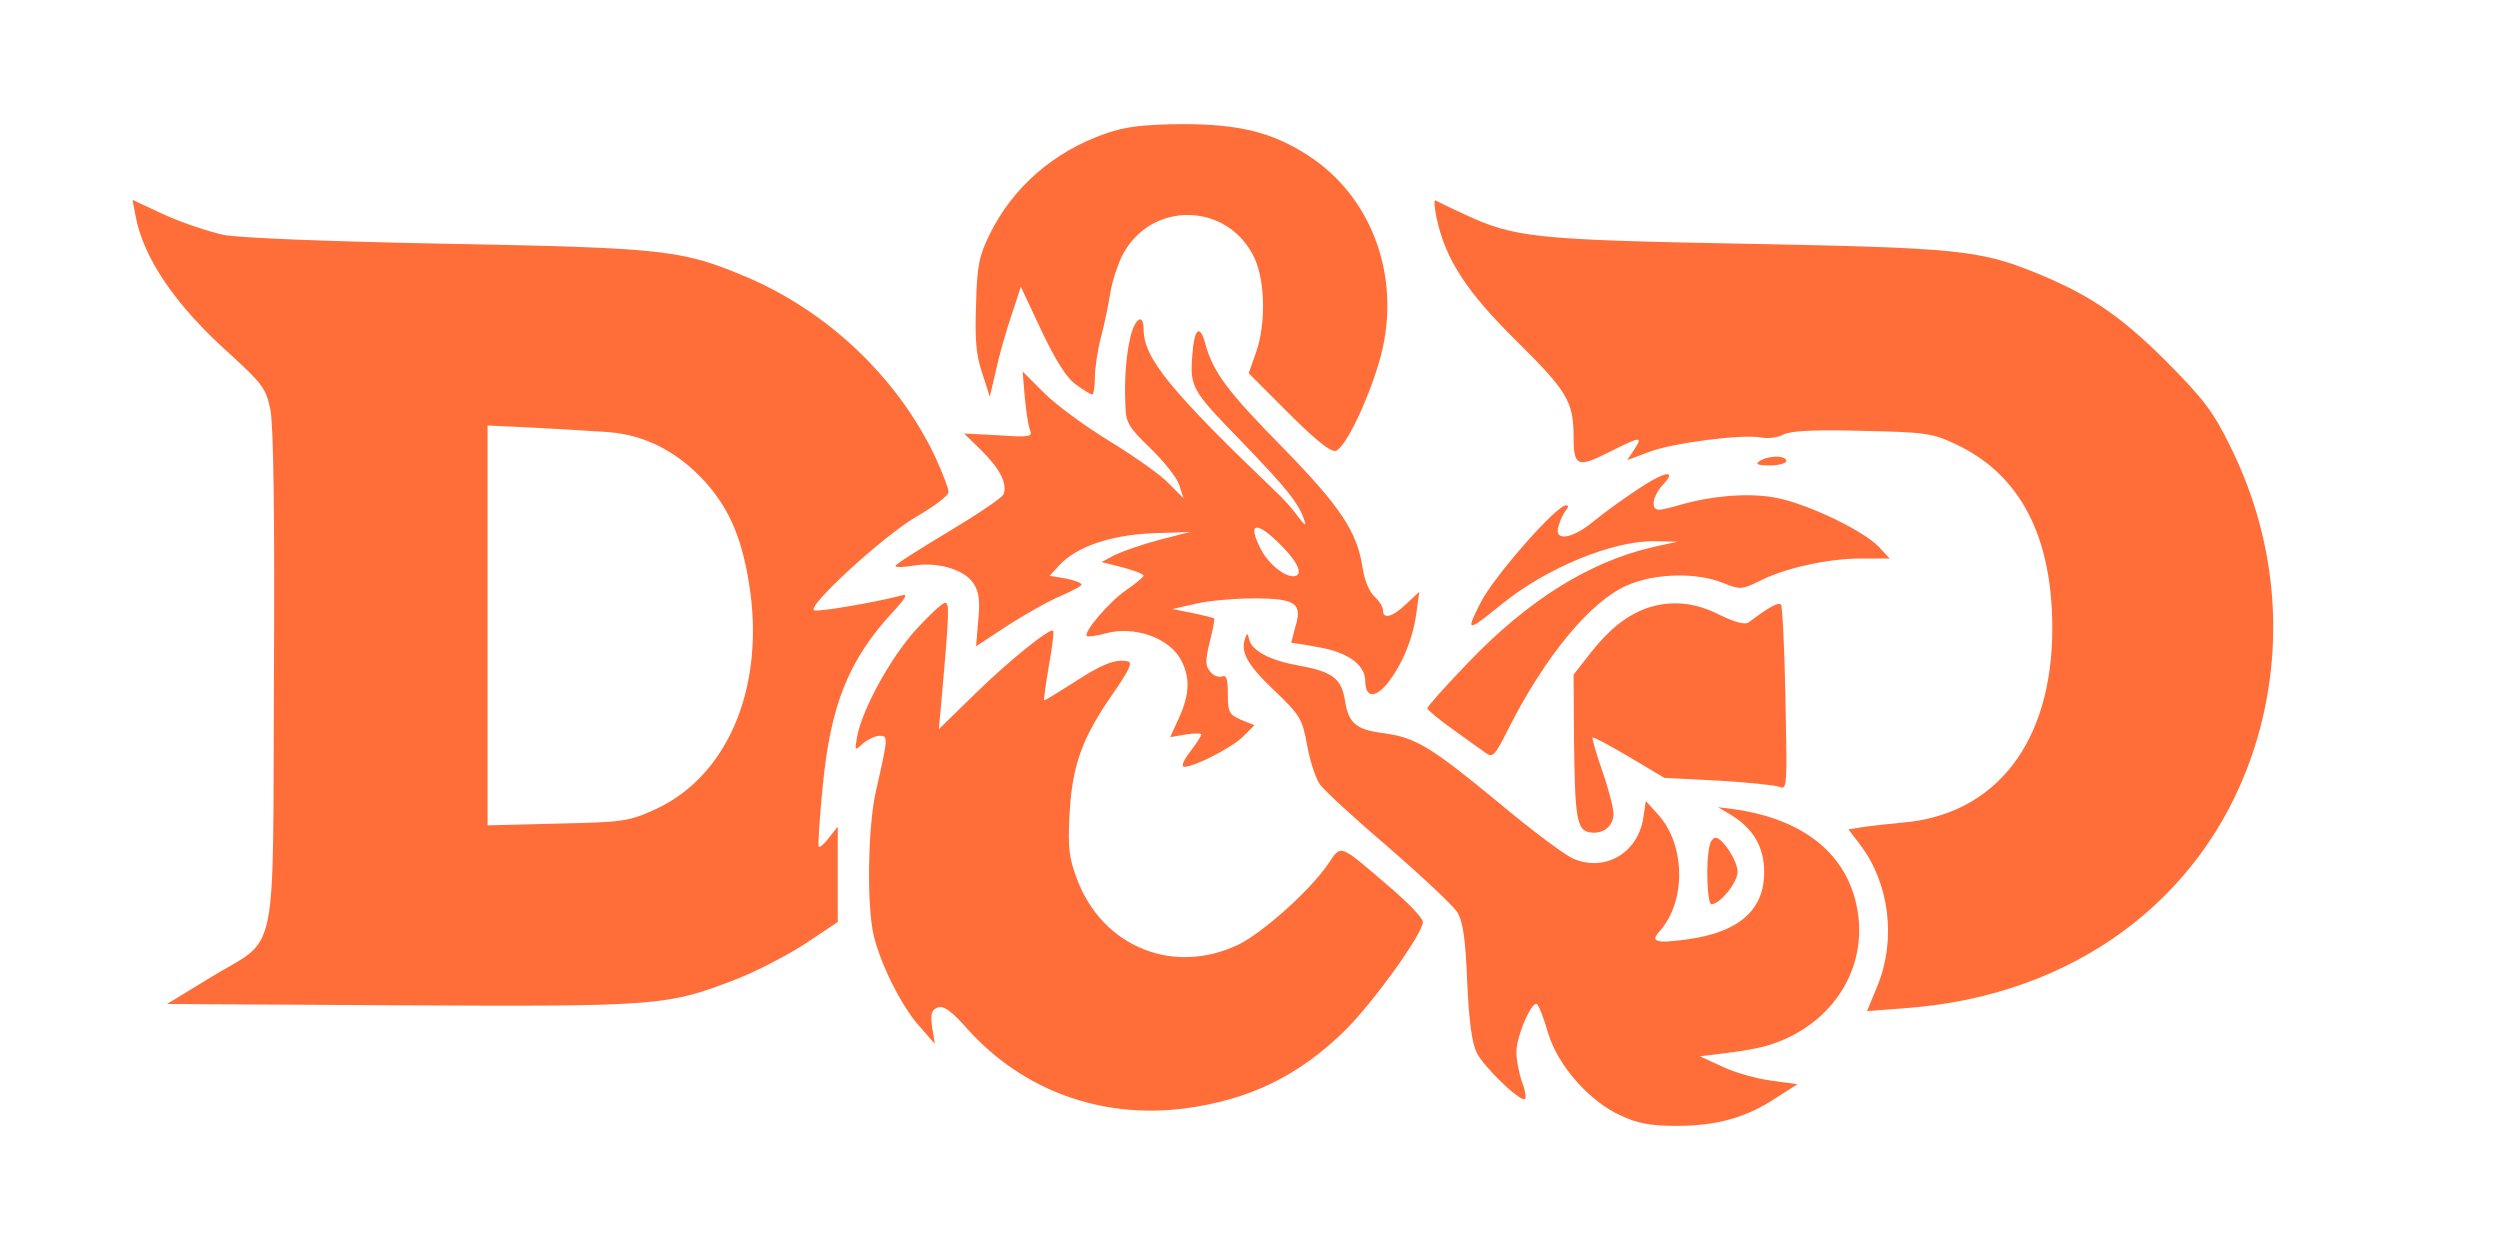 <?xml version="1.0" standalone="no"?>
<!DOCTYPE svg PUBLIC "-//W3C//DTD SVG 20010904//EN"
 "http://www.w3.org/TR/2001/REC-SVG-20010904/DTD/svg10.dtd">
<svg version="1.0" xmlns="http://www.w3.org/2000/svg"
 width="564pt" height="282pt" viewBox="0 0 564 282"
 preserveAspectRatio="xMidYMid meet">

<g transform="translate(0,282) scale(0.1,-0.1)"
   fill="#ff6d38" stroke="none">
<path d="M2495 2519 c-118 -41 -210 -121 -263 -229 -23 -47 -28 -70 -30 -157
-3 -78 0 -115 14 -155 l17 -53 14 60 c7 33 23 89 35 124 l21 64 47 -100 c32
-67 57 -107 78 -121 16 -12 33 -22 36 -22 3 0 6 17 6 38 0 21 6 62 14 92 8 30
17 75 21 100 4 25 16 61 26 82 64 127 241 123 300 -6 23 -52 25 -146 3 -210
l-17 -48 91 -91 c61 -61 95 -88 106 -84 21 8 69 106 96 196 56 183 -9 374
-160 471 -81 52 -155 70 -283 70 -86 -1 -126 -5 -172 -21z"/>
<path d="M306 2332 c18 -95 90 -201 212 -310 74 -68 82 -78 92 -126 7 -36 10
-235 8 -609 -3 -649 12 -578 -143 -672 l-98 -60 529 -3 c582 -3 599 -1 753 58
44 17 114 53 156 80 l75 50 0 107 0 108 -20 -25 c-10 -14 -21 -23 -23 -20 -2
3 2 64 9 136 18 184 58 284 157 392 30 32 36 43 22 39 -51 -14 -187 -38 -198
-34 -20 7 159 171 233 213 38 22 70 46 70 54 0 8 -14 44 -30 79 -86 181 -245
331 -433 409 -139 58 -182 63 -667 72 -264 5 -469 13 -505 20 -33 7 -93 27
-133 45 l-73 34 7 -37z m1069 -487 c81 -7 153 -44 214 -110 59 -65 88 -136
104 -253 29 -222 -55 -415 -215 -488 -59 -27 -73 -29 -220 -32 l-158 -4 0 451
0 451 108 -5 c59 -3 134 -8 167 -10z"/>
<path d="M3241 2328 c20 -94 69 -168 182 -279 112 -111 127 -135 127 -214 0
-67 9 -71 78 -36 74 37 79 38 59 7 l-16 -24 48 18 c54 21 212 41 254 33 16 -3
39 0 51 7 16 8 69 11 177 8 142 -3 158 -5 211 -30 145 -68 218 -207 218 -416
0 -256 -127 -421 -340 -438 -30 -3 -70 -7 -88 -10 l-32 -5 26 -34 c67 -88 82
-214 40 -318 l-24 -58 91 7 c371 28 662 240 776 566 79 228 63 477 -46 698
-40 82 -61 109 -147 196 -103 102 -172 149 -292 198 -128 52 -178 57 -654 66
-480 9 -523 14 -635 66 -33 15 -63 30 -67 32 -3 1 -2 -16 3 -40z"/>
<path d="M2551 2063 c-10 -41 -15 -94 -12 -160 1 -36 8 -48 55 -93 30 -29 60
-66 66 -83 l10 -31 -32 32 c-17 19 -77 61 -132 95 -56 34 -123 83 -150 110
l-49 49 5 -59 c3 -32 8 -65 12 -74 6 -14 -2 -16 -71 -11 l-78 4 39 -38 c42
-42 59 -75 50 -99 -3 -8 -60 -46 -125 -85 -65 -39 -119 -73 -119 -77 0 -3 18
-3 41 1 55 9 115 -9 135 -40 13 -19 15 -39 11 -83 l-5 -59 73 48 c41 26 94 56
119 66 25 11 46 22 46 25 0 4 -16 10 -36 14 l-36 6 22 24 c39 42 116 68 210
72 l85 3 -70 -18 c-38 -10 -83 -26 -100 -34 l-30 -16 48 -12 c26 -7 47 -15 47
-19 -1 -3 -18 -18 -39 -32 -39 -27 -98 -96 -89 -104 2 -2 21 0 42 6 65 18 145
-10 171 -61 20 -39 19 -76 -5 -129 l-20 -44 35 6 c19 3 35 3 35 0 0 -3 -11
-21 -26 -40 -15 -20 -20 -33 -12 -33 24 1 103 41 131 67 l27 27 -30 12 c-27
12 -30 17 -30 58 0 34 -3 44 -13 40 -8 -3 -20 2 -27 11 -11 13 -11 25 -1 66 7
28 12 52 10 54 -2 1 -24 7 -49 12 l-45 9 53 12 c29 7 88 12 131 12 94 0 110
-11 93 -65 -5 -19 -9 -35 -9 -35 1 0 29 -4 61 -10 66 -11 106 -40 106 -76 0
-37 21 -40 48 -8 33 40 59 100 67 159 l7 50 -29 -27 c-31 -30 -53 -36 -53 -15
0 8 -9 22 -20 32 -11 10 -22 37 -26 64 -12 80 -49 137 -177 268 -129 131 -160
173 -178 238 -12 45 -25 34 -29 -25 -6 -73 -2 -80 108 -193 106 -110 132 -142
145 -182 5 -13 -1 -9 -15 10 -12 17 -34 41 -49 55 -239 229 -299 302 -299 367
0 36 -18 27 -29 -14z m339 -473 c40 -40 52 -70 27 -70 -21 0 -56 29 -72 60
-32 62 -12 67 45 10z"/>
<path d="M3970 1780 c-11 -7 -5 -10 23 -10 20 0 37 5 37 10 0 13 -40 13 -60 0z"/>
<path d="M3690 1713 c-30 -20 -73 -51 -96 -70 -49 -40 -89 -45 -78 -10 3 12
11 28 16 35 7 8 7 12 1 12 -22 0 -164 -162 -193 -220 -34 -67 -31 -67 48 -3
101 82 251 144 346 142 l51 -1 -55 -12 c-144 -33 -283 -120 -418 -261 -51 -53
-92 -99 -92 -103 1 -4 26 -25 57 -47 30 -22 64 -46 74 -53 16 -12 21 -8 50 50
84 167 187 292 271 328 63 27 155 29 215 5 39 -16 43 -15 82 4 56 29 154 51
230 51 l64 0 -24 26 c-37 39 -175 104 -244 113 -60 9 -140 1 -205 -18 -19 -6
-41 -11 -47 -11 -20 0 -15 31 9 57 34 36 1 29 -62 -14z"/>
<path d="M2065 1398 c-57 -64 -118 -175 -131 -238 -6 -34 -6 -35 13 -17 11 9
28 17 37 17 20 0 20 -2 -8 -125 -18 -80 -21 -257 -5 -325 15 -64 62 -159 103
-205 l35 -40 -6 37 c-4 30 -2 39 12 45 14 5 31 -7 69 -50 124 -137 299 -201
486 -178 147 19 259 73 364 176 64 63 176 219 176 245 0 9 -34 44 -75 79 -117
100 -108 97 -140 50 -42 -60 -146 -153 -201 -180 -146 -70 -306 -6 -364 147
-19 50 -21 73 -17 149 6 108 28 170 97 269 38 55 46 72 34 74 -27 6 -58 -6
-122 -48 -35 -22 -64 -40 -66 -40 -2 0 3 35 10 77 8 42 12 78 10 80 -7 7 -97
-65 -175 -141 l-83 -81 6 65 c18 202 18 220 8 220 -6 0 -36 -28 -67 -62z"/>
<path d="M3715 1448 c-46 -17 -83 -46 -126 -100 l-39 -50 1 -146 c2 -179 6
-206 37 -210 29 -4 52 14 52 42 0 13 -11 56 -25 96 -14 40 -24 75 -22 76 2 2
39 -18 83 -44 l79 -47 120 -6 c66 -4 128 -10 139 -14 18 -8 18 0 14 198 -2
113 -7 209 -10 213 -6 6 -25 -4 -73 -40 -8 -6 -31 0 -66 17 -56 29 -111 33
-164 15z"/>
<path d="M2809 1380 c-11 -31 5 -60 66 -118 59 -56 63 -64 74 -124 6 -34 19
-74 29 -88 10 -14 80 -78 156 -143 75 -65 144 -130 153 -144 13 -20 19 -58 23
-157 4 -93 11 -140 22 -162 17 -32 91 -104 107 -104 5 0 3 17 -5 38 -7 20 -13
51 -13 67 -1 37 37 122 47 109 5 -5 16 -35 25 -66 22 -72 92 -152 162 -184 38
-18 67 -24 126 -24 91 0 157 18 224 62 l50 32 -58 8 c-33 4 -82 18 -110 31
l-52 24 65 8 c35 4 82 13 102 21 135 47 212 172 188 303 -22 123 -119 202
-275 225 l-39 5 30 -18 c50 -31 74 -72 74 -129 0 -85 -57 -135 -172 -151 -72
-10 -86 -6 -64 18 60 67 59 194 -3 263 l-28 31 -6 -40 c-13 -78 -87 -121 -158
-90 -19 8 -95 65 -169 127 -153 126 -186 146 -259 156 -62 8 -79 22 -87 75 -8
49 -29 64 -106 78 -64 11 -105 34 -110 59 -3 14 -5 14 -9 2z"/>
<path d="M3857 913 c-9 -34 -6 -133 4 -133 19 0 59 49 59 73 0 25 -34 77 -50
77 -5 0 -11 -8 -13 -17z"/>
</g>
</svg>
